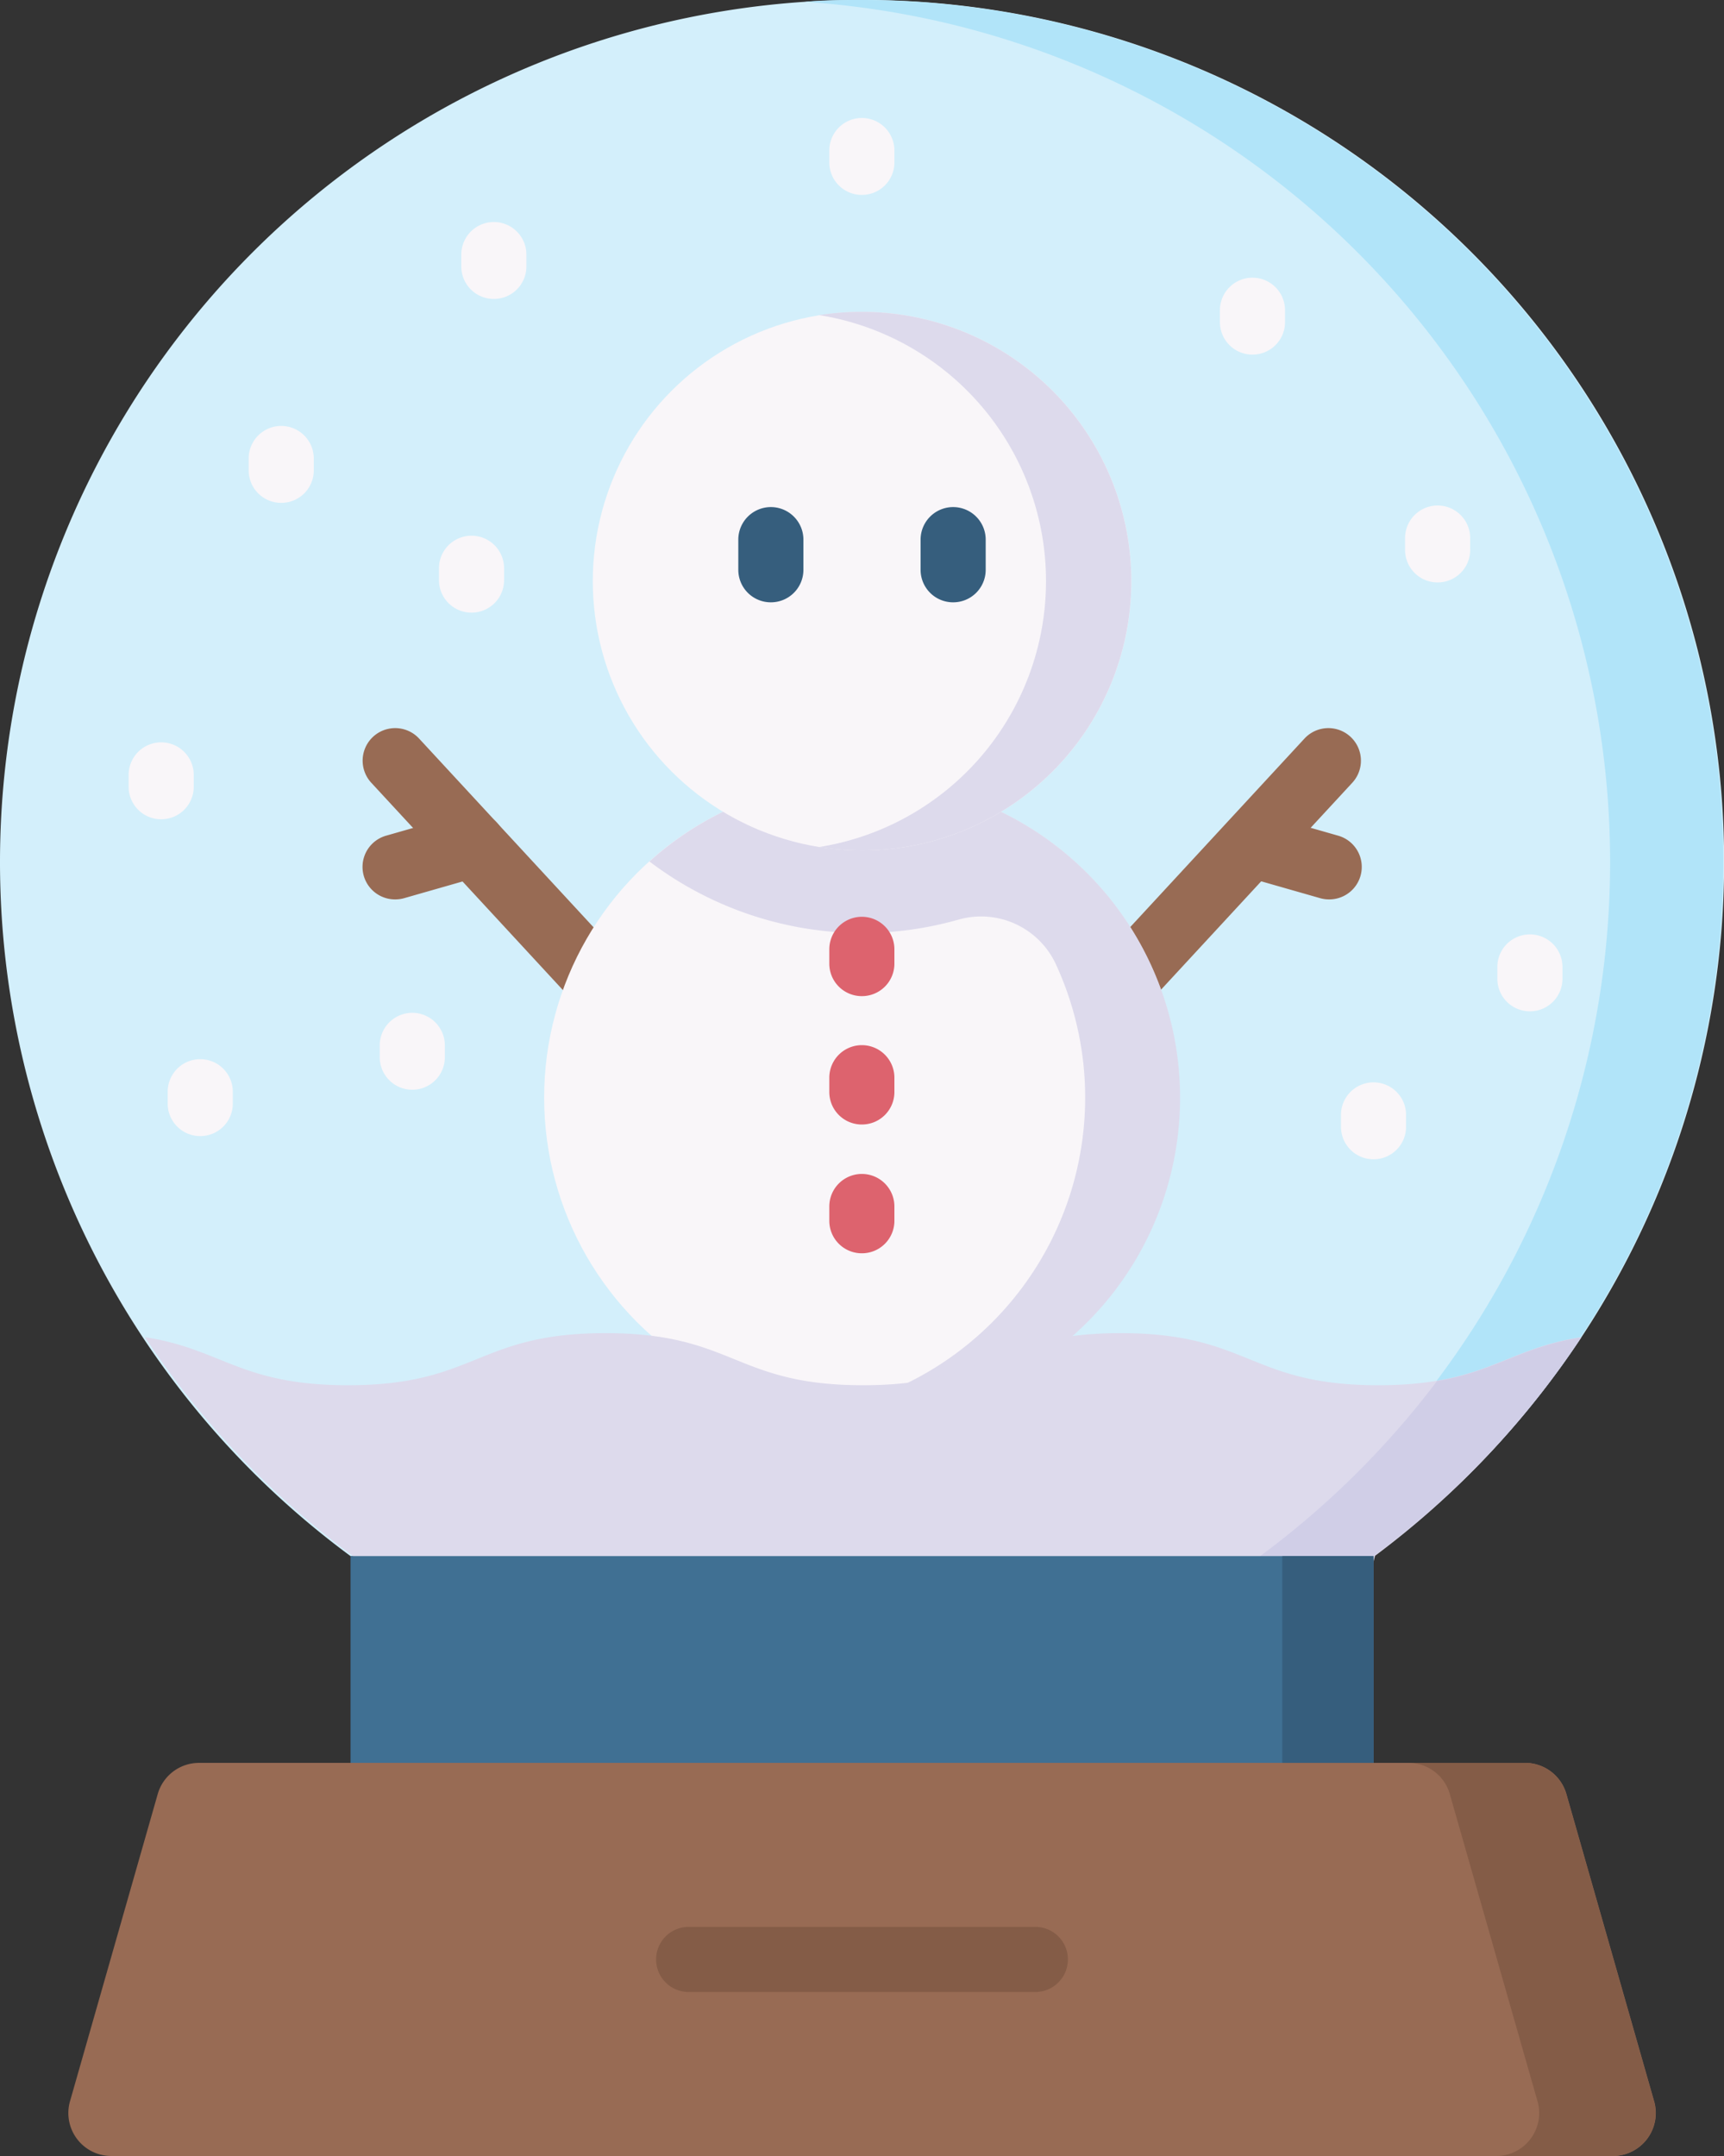 <svg xmlns="http://www.w3.org/2000/svg" width="12.049" height="15.066" viewBox="0 0 12.049 15.066"><rect x="0" y="0" width="12.049" height="15.066" fill="#333333" stroke="none"/><defs><style>.a{fill:#d3effb;}.b{fill:#b1e4f9;}.c{fill:#986b54;}.d{fill:#845c47;}.e{fill:#f9f6f9;}.f{fill:#dddaec;}.g{fill:#dd636e;}.h{fill:#365e7d;}.i{fill:#d0cee7;}.j{fill:#407093;}</style></defs><g transform="translate(-51.263)"><path class="a" d="M53.713,10.874h7.15a6.025,6.025,0,1,0-7.15,0Z"/><path class="b" d="M242.924,0c-.133,0-.265,0-.4.013a6.024,6.024,0,0,1,3.178,10.861h.793A6.025,6.025,0,0,0,242.924,0Z" transform="translate(-185.637)"/><path class="c" d="M78.311,421.379H67.824a.3.3,0,0,1-.291-.385l.612-2.143a.3.3,0,0,1,.291-.219H77.7a.3.3,0,0,1,.291.219l.612,2.143A.3.3,0,0,1,78.311,421.379Z" transform="translate(-15.78 -406.313)"/><path class="d" d="M387.317,420.994l-.612-2.143a.3.3,0,0,0-.291-.219H385.6a.3.3,0,0,1,.291.219l.612,2.143a.3.3,0,0,1-.291.385h.818A.3.3,0,0,0,387.317,420.994Z" transform="translate(-324.495 -406.313)"/><g transform="translate(55.849 13.465)"><path class="d" d="M209.761,458.046h-2.423a.227.227,0,0,1,0-.455h2.423a.227.227,0,0,1,0,.455Z" transform="translate(-207.111 -457.591)"/></g><g transform="translate(53.798 5.089)"><g transform="translate(5.155 0)"><path class="c" d="M312.8,174.889a.227.227,0,0,1-.167-.382l1.37-1.482a.227.227,0,1,1,.334.309l-1.37,1.482A.227.227,0,0,1,312.8,174.889Z" transform="translate(-312.576 -172.953)"/></g><g transform="translate(5.983 0.586)"><path class="c" d="M341.492,193.473a.228.228,0,0,1-.063-.009l-.542-.155a.227.227,0,0,1,.125-.437l.542.155a.227.227,0,0,1-.062.446Z" transform="translate(-340.722 -192.863)"/></g><g transform="translate(0)"><path class="c" d="M139.006,174.889a.227.227,0,0,1-.167-.073l-1.37-1.482a.227.227,0,1,1,.334-.309l1.37,1.482a.227.227,0,0,1-.167.382Z" transform="translate(-137.409 -172.953)"/></g><g transform="translate(0 0.586)"><path class="c" d="M137.633,193.472a.227.227,0,0,1-.062-.446l.542-.155a.227.227,0,0,1,.125.437l-.542.155A.226.226,0,0,1,137.633,193.472Z" transform="translate(-137.405 -192.862)"/></g></g><circle class="e" cx="2.221" cy="2.221" r="2.221" transform="translate(55.066 5.449)"/><path class="f" d="M208.476,185.739h0a2.222,2.222,0,0,0-1.816-.545h0a2.214,2.214,0,0,0-1.156.546,2.461,2.461,0,0,0,2.161.406.576.576,0,0,1,.678.309,2.222,2.222,0,0,1-1.684,3.132,2.221,2.221,0,0,0,1.817-3.848Z" transform="translate(-149.702 -179.72)"/><g transform="translate(57.06 6.401)"><path class="g" d="M248.5,218.1a.227.227,0,0,1-.227-.227v-.1a.227.227,0,1,1,.455,0v.1A.227.227,0,0,1,248.5,218.1Z" transform="translate(-248.274 -217.54)"/></g><g transform="translate(57.06 7.3)"><path class="g" d="M248.5,248.654a.227.227,0,0,1-.227-.227v-.1a.227.227,0,1,1,.455,0v.1A.227.227,0,0,1,248.5,248.654Z" transform="translate(-248.274 -248.096)"/></g><g transform="translate(57.06 8.2)"><path class="g" d="M248.5,279.209a.227.227,0,0,1-.227-.227v-.1a.227.227,0,1,1,.455,0v.1A.227.227,0,0,1,248.5,279.209Z" transform="translate(-248.274 -278.651)"/></g><g transform="translate(52.162 0.824)"><g transform="translate(2.325 0.727)"><path class="e" d="M161.044,53.253a.227.227,0,0,1-.227-.227v-.083a.227.227,0,0,1,.455,0v.083A.227.227,0,0,1,161.044,53.253Z" transform="translate(-160.817 -52.715)"/></g><g transform="translate(4.898)"><path class="e" d="M248.5,28.55a.227.227,0,0,1-.227-.227v-.083a.227.227,0,1,1,.455,0v.083A.227.227,0,0,1,248.5,28.55Z" transform="translate(-248.274 -28.012)"/></g><g transform="translate(0.273 6.577)"><path class="e" d="M91.334,252.063a.227.227,0,0,1-.227-.227v-.083a.227.227,0,0,1,.455,0v.083A.227.227,0,0,1,91.334,252.063Z" transform="translate(-91.107 -251.525)"/></g><g transform="translate(8.473 6.739)"><path class="e" d="M369.988,257.572a.227.227,0,0,1-.227-.227v-.083a.227.227,0,0,1,.455,0v.083A.227.227,0,0,1,369.988,257.572Z" transform="translate(-369.761 -257.034)"/></g><g transform="translate(9.566 5.705)"><path class="e" d="M407.12,222.431a.227.227,0,0,1-.227-.227v-.083a.227.227,0,1,1,.455,0v.083A.227.227,0,0,1,407.12,222.431Z" transform="translate(-406.893 -221.893)"/></g><g transform="translate(8.921 2.708)"><path class="e" d="M385.228,120.563a.227.227,0,0,1-.227-.227v-.083a.227.227,0,1,1,.455,0v.083A.227.227,0,0,1,385.228,120.563Z" transform="translate(-385.001 -120.025)"/></g><g transform="translate(7.627 1.116)"><path class="e" d="M341.236,66.485a.227.227,0,0,1-.227-.227v-.083a.227.227,0,0,1,.455,0v.083A.227.227,0,0,1,341.236,66.485Z" transform="translate(-341.009 -65.947)"/></g><g transform="translate(0 4.363)"><path class="e" d="M82.045,176.828a.227.227,0,0,1-.227-.227v-.083a.227.227,0,1,1,.455,0v.083A.227.227,0,0,1,82.045,176.828Z" transform="translate(-81.818 -176.29)"/></g><g transform="translate(2.169 2.919)"><path class="e" d="M155.766,127.735a.227.227,0,0,1-.227-.227v-.083a.227.227,0,1,1,.455,0v.083A.227.227,0,0,1,155.766,127.735Z" transform="translate(-155.539 -127.197)"/></g><g transform="translate(1.755 6.253)"><path class="e" d="M141.692,241.043a.227.227,0,0,1-.227-.227v-.083a.227.227,0,1,1,.455,0v.083A.227.227,0,0,1,141.692,241.043Z" transform="translate(-141.465 -240.505)"/></g><g transform="translate(0.839 2.152)"><path class="e" d="M110.572,101.691a.227.227,0,0,1-.227-.227v-.083a.227.227,0,0,1,.455,0v.083A.227.227,0,0,1,110.572,101.691Z" transform="translate(-110.345 -101.153)"/></g></g><circle class="e" cx="1.882" cy="1.882" r="1.882" transform="translate(55.406 2.179)"/><path class="f" d="M246.215,74.052a1.9,1.9,0,0,0-.3.023,1.882,1.882,0,0,1,0,3.717,1.882,1.882,0,1,0,.3-3.74Z" transform="translate(-188.927 -71.873)"/><g transform="translate(56.423 3.543)"><g transform="translate(0)"><path class="h" d="M226.848,121.069a.227.227,0,0,1-.227-.227v-.211a.227.227,0,0,1,.455,0v.211A.227.227,0,0,1,226.848,121.069Z" transform="translate(-226.621 -120.403)"/></g><g transform="translate(1.274)"><path class="h" d="M270.154,121.069a.227.227,0,0,1-.227-.227v-.211a.227.227,0,0,1,.455,0v.211A.227.227,0,0,1,270.154,121.069Z" transform="translate(-269.927 -120.403)"/></g></g><path class="f" d="M95.235,316.7c-.542.084-.668.336-1.419.336-.9,0-.9-.364-1.8-.364s-.9.364-1.8.364-.9-.364-1.8-.364-.9.364-1.8.364c-.751,0-.877-.252-1.419-.336a6.059,6.059,0,0,0,1.452,1.528l.2.909h6.718l.227-.909A6.059,6.059,0,0,0,95.235,316.7Z" transform="translate(-32.921 -307.356)"/><path class="i" d="M350.543,319.129l.156.909.637-.909a6.06,6.06,0,0,0,1.452-1.528c-.425.066-.594.235-1.009.305A6.06,6.06,0,0,1,350.543,319.129Z" transform="translate(-290.473 -308.255)"/><path class="j" d="M134.513,369.538h7.15v1.445h-7.15Z" transform="translate(-80.8 -358.664)"/><path class="h" d="M355.834,369.538h.637v1.445h-.637Z" transform="translate(-295.609 -358.664)"/></g></svg>